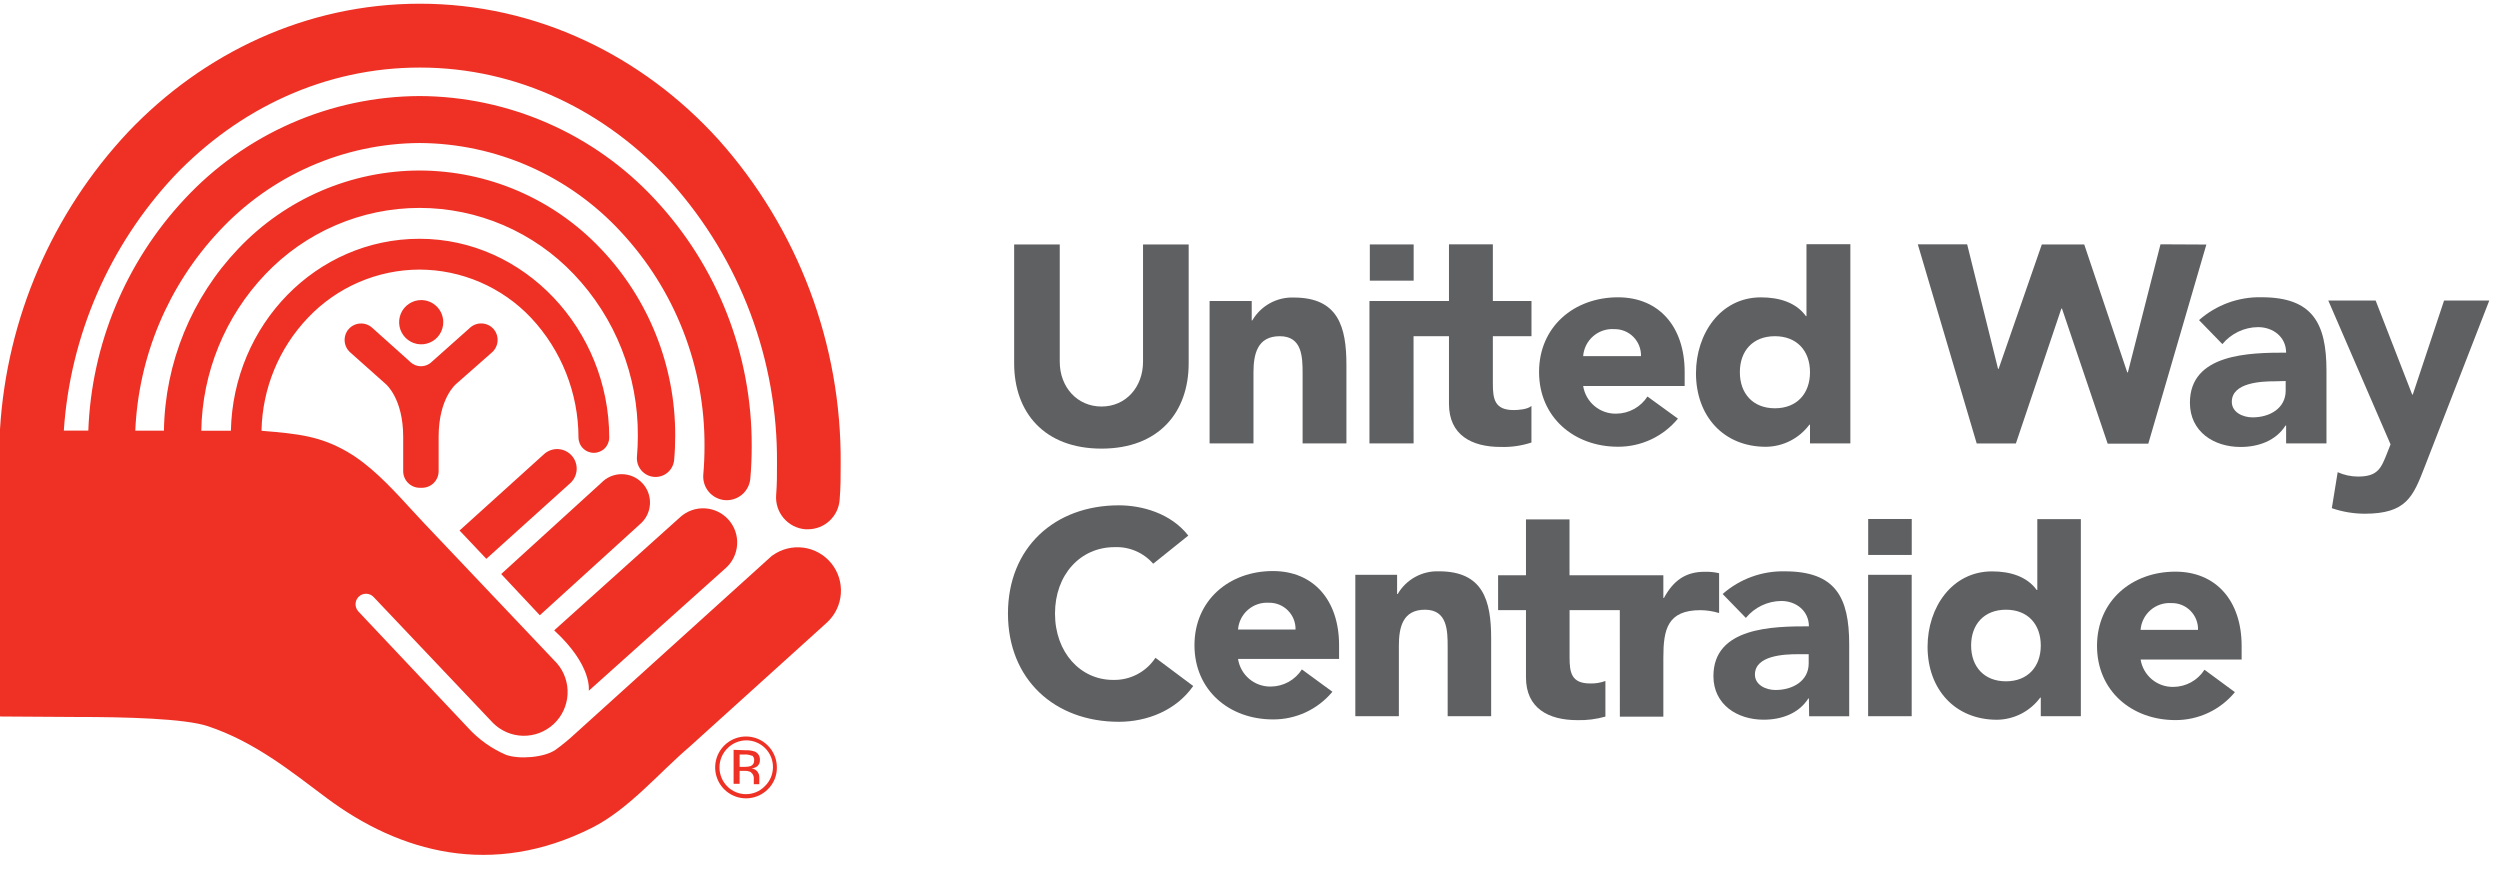<svg width="141" height="49" viewBox="0 0 141 49" fill="none" xmlns="http://www.w3.org/2000/svg">
<g clip-path="url(#clip0_202_3197)">
<path d="M43.305 44.517C43.02 44.801 42.646 44.978 42.246 45.018C41.846 45.058 41.445 44.957 41.111 44.734C40.776 44.511 40.529 44.178 40.411 43.793C40.294 43.408 40.313 42.993 40.465 42.621C40.618 42.248 40.894 41.94 41.248 41.748C41.601 41.556 42.01 41.493 42.405 41.57C42.8 41.646 43.156 41.857 43.413 42.167C43.67 42.476 43.812 42.866 43.815 43.268C43.821 43.501 43.778 43.731 43.69 43.946C43.602 44.161 43.471 44.355 43.305 44.517ZM41.014 42.217C40.735 42.501 40.578 42.884 40.578 43.282C40.578 43.681 40.735 44.064 41.014 44.348C41.152 44.488 41.317 44.6 41.499 44.676C41.68 44.752 41.875 44.791 42.072 44.791C42.269 44.791 42.464 44.752 42.646 44.676C42.827 44.6 42.992 44.488 43.13 44.348C43.275 44.21 43.39 44.044 43.47 43.861C43.55 43.677 43.592 43.479 43.595 43.279C43.597 43.079 43.56 42.881 43.485 42.695C43.41 42.51 43.299 42.341 43.158 42.199C43.017 42.057 42.849 41.945 42.664 41.869C42.48 41.793 42.282 41.755 42.082 41.756C41.882 41.758 41.685 41.8 41.502 41.879C41.318 41.958 41.152 42.073 41.014 42.217ZM42.038 42.314C42.215 42.305 42.392 42.329 42.561 42.385C42.656 42.423 42.736 42.491 42.789 42.578C42.842 42.665 42.866 42.767 42.857 42.869C42.862 42.943 42.847 43.017 42.814 43.083C42.781 43.15 42.731 43.206 42.67 43.247C42.585 43.297 42.491 43.329 42.393 43.34C42.458 43.347 42.52 43.368 42.577 43.4C42.634 43.432 42.683 43.475 42.723 43.527C42.786 43.613 42.822 43.717 42.825 43.824V43.964C42.825 44.008 42.825 44.058 42.825 44.108C42.819 44.141 42.819 44.175 42.825 44.208V44.229H42.514C42.516 44.223 42.516 44.217 42.514 44.211C42.514 44.211 42.514 44.211 42.514 44.192V44.13V43.977C42.526 43.894 42.516 43.81 42.484 43.733C42.453 43.656 42.4 43.589 42.334 43.54C42.216 43.489 42.088 43.468 41.96 43.477H41.714V44.205H41.375V42.289L42.038 42.314ZM42.402 42.626C42.274 42.57 42.134 42.545 41.994 42.554H41.714V43.25H42.025C42.131 43.253 42.236 43.238 42.337 43.206C42.398 43.182 42.45 43.138 42.486 43.082C42.521 43.026 42.538 42.96 42.533 42.894C42.542 42.838 42.535 42.78 42.512 42.728C42.488 42.675 42.45 42.631 42.402 42.601V42.626Z" fill="#EE3124"/>
<path d="M40.936 32.035C41.316 31.695 41.546 31.216 41.575 30.705C41.604 30.194 41.429 29.693 41.088 29.312C40.748 28.93 40.271 28.7 39.761 28.671C39.252 28.642 38.751 28.818 38.371 29.159L31.255 35.552C33.434 37.555 33.206 38.959 33.206 38.959L40.936 32.035Z" fill="#EE3124"/>
<path d="M27.429 31.518L25.919 29.92L30.7 25.599C30.917 25.41 31.198 25.313 31.485 25.329C31.771 25.345 32.041 25.473 32.235 25.685C32.429 25.896 32.533 26.176 32.525 26.463C32.517 26.751 32.397 27.024 32.191 27.224L27.429 31.518Z" fill="#EE3124"/>
<path d="M30.445 34.7L28.266 32.375L33.91 27.236C34.06 27.079 34.24 26.954 34.44 26.869C34.64 26.785 34.855 26.741 35.072 26.743C35.29 26.744 35.504 26.79 35.703 26.877C35.902 26.964 36.081 27.091 36.229 27.25C36.378 27.409 36.492 27.596 36.566 27.801C36.639 28.006 36.671 28.223 36.657 28.44C36.644 28.657 36.587 28.87 36.489 29.064C36.392 29.258 36.255 29.431 36.089 29.57L30.445 34.7Z" fill="#EE3124"/>
<path d="M14.756 24.297C16.863 24.466 18.08 24.609 19.596 25.486C20.841 26.21 21.94 27.358 22.989 28.503L23.03 28.55L23.898 29.486L31.416 37.415C31.833 37.9 32.045 38.527 32.01 39.166C31.974 39.805 31.692 40.405 31.224 40.84C30.756 41.274 30.138 41.51 29.499 41.498C28.861 41.485 28.253 41.225 27.802 40.772L21.059 33.658C20.95 33.55 20.803 33.488 20.649 33.487C20.495 33.485 20.347 33.544 20.236 33.65C20.124 33.757 20.059 33.902 20.053 34.056C20.047 34.21 20.101 34.361 20.203 34.475L20.219 34.494L26.398 41.047C26.996 41.704 27.728 42.225 28.543 42.575C29.296 42.841 30.722 42.725 31.345 42.279C31.715 42.011 32.068 41.722 32.403 41.412L43.529 31.352L43.573 31.324C44.077 30.962 44.7 30.806 45.315 30.888C45.93 30.97 46.491 31.285 46.883 31.767C47.275 32.249 47.468 32.863 47.424 33.483C47.38 34.104 47.101 34.684 46.645 35.106L38.863 42.142C37.172 43.583 35.466 45.636 33.396 46.682C27.74 49.533 22.544 48.08 18.429 45.012C16.409 43.505 14.382 41.845 11.72 40.956C10.435 40.526 7.085 40.435 4.327 40.438L0 40.41V24.207C0.384 17.947 2.94 12.018 7.225 7.448C11.462 2.99 17.274 0.209 23.677 0.209C30.277 0.209 36.251 3.164 40.519 7.87C45.007 12.891 47.465 19.409 47.414 26.151C47.414 26.903 47.414 27.464 47.355 28.198C47.319 28.648 47.115 29.068 46.784 29.375C46.453 29.681 46.019 29.851 45.568 29.851H45.425C44.95 29.814 44.51 29.589 44.2 29.226C43.891 28.864 43.738 28.393 43.775 27.917C43.825 27.274 43.822 26.806 43.822 26.148C43.874 20.303 41.749 14.649 37.863 10.291C34.193 6.26 29.194 3.81 23.677 3.81C18.326 3.81 13.464 6.113 9.825 9.932C6.159 13.853 3.959 18.924 3.599 24.285H4.981C5.161 19.42 7.088 14.784 10.407 11.23C12.103 9.405 14.153 7.948 16.432 6.949C18.712 5.949 21.171 5.428 23.659 5.417C26.149 5.426 28.611 5.947 30.893 6.947C33.175 7.946 35.228 9.404 36.926 11.23C40.46 15.005 42.418 19.994 42.396 25.171C42.396 25.795 42.37 26.402 42.318 26.993C42.286 27.345 42.117 27.671 41.847 27.898C41.577 28.125 41.228 28.236 40.877 28.207C40.525 28.176 40.2 28.006 39.973 27.736C39.746 27.465 39.636 27.115 39.666 26.762C39.712 26.238 39.734 25.708 39.734 25.171C39.761 20.675 38.068 16.34 35.002 13.058C33.555 11.494 31.802 10.243 29.853 9.385C27.904 8.526 25.8 8.077 23.671 8.066C21.542 8.077 19.438 8.526 17.489 9.385C15.54 10.243 13.788 11.494 12.34 13.058C9.481 16.118 7.81 20.103 7.63 24.291H9.246C9.304 20.455 10.807 16.784 13.454 14.013C14.771 12.627 16.353 11.523 18.107 10.767C19.861 10.012 21.75 9.62 23.659 9.617C25.569 9.62 27.459 10.011 29.214 10.766C30.969 11.522 32.553 12.626 33.869 14.013C36.587 16.855 38.097 20.645 38.081 24.581C38.081 25.037 38.063 25.489 38.022 25.936C38.01 26.074 37.971 26.208 37.908 26.331C37.844 26.454 37.757 26.564 37.651 26.653C37.545 26.742 37.423 26.809 37.291 26.851C37.159 26.893 37.02 26.909 36.883 26.896C36.745 26.885 36.611 26.846 36.488 26.782C36.365 26.718 36.256 26.631 36.167 26.525C36.078 26.419 36.011 26.296 35.969 26.164C35.927 26.032 35.912 25.893 35.924 25.755C35.958 25.368 35.974 24.978 35.974 24.581C35.997 21.194 34.707 17.929 32.375 15.477C31.252 14.292 29.9 13.348 28.402 12.703C26.903 12.059 25.29 11.726 23.659 11.726C22.032 11.728 20.423 12.061 18.928 12.705C17.434 13.348 16.085 14.289 14.964 15.47C12.694 17.851 11.405 21.002 11.353 24.294H13.022C13.152 18.307 17.837 13.47 23.659 13.467C29.573 13.467 34.352 18.587 34.361 24.672C34.361 24.902 34.27 25.122 34.108 25.285C33.946 25.448 33.725 25.539 33.496 25.539C33.382 25.54 33.269 25.517 33.164 25.474C33.058 25.431 32.963 25.367 32.882 25.286C32.801 25.206 32.737 25.11 32.694 25.005C32.65 24.899 32.627 24.786 32.627 24.672C32.62 22.163 31.663 19.751 29.95 17.923C29.14 17.066 28.164 16.384 27.083 15.917C26.001 15.45 24.836 15.207 23.659 15.205C22.481 15.208 21.316 15.45 20.235 15.917C19.153 16.384 18.178 17.067 17.367 17.923C15.731 19.639 14.797 21.908 14.749 24.282L14.756 24.297Z" fill="#EE3124"/>
<path d="M24.365 20.394C24.284 20.477 24.187 20.542 24.08 20.587C23.973 20.632 23.859 20.655 23.743 20.655C23.627 20.655 23.512 20.632 23.405 20.587C23.299 20.542 23.202 20.477 23.12 20.394L20.982 18.478C20.797 18.315 20.556 18.232 20.311 18.246C20.066 18.26 19.836 18.37 19.671 18.553C19.508 18.738 19.424 18.979 19.438 19.225C19.451 19.471 19.561 19.701 19.743 19.867L21.757 21.661C21.757 21.661 22.74 22.463 22.74 24.637V26.073V26.575C22.74 26.823 22.839 27.061 23.014 27.237C23.189 27.413 23.427 27.511 23.674 27.511H23.805C24.053 27.511 24.29 27.413 24.465 27.237C24.641 27.061 24.739 26.823 24.739 26.575V26.064V24.631C24.739 22.447 25.726 21.655 25.726 21.655L27.756 19.867C27.938 19.702 28.049 19.472 28.064 19.226C28.078 18.98 27.995 18.738 27.833 18.553C27.669 18.369 27.439 18.258 27.192 18.243C26.946 18.228 26.704 18.312 26.52 18.475L24.365 20.394Z" fill="#EE3124"/>
<path d="M25 18.172C25 18.419 24.927 18.66 24.791 18.866C24.654 19.071 24.459 19.231 24.232 19.326C24.004 19.42 23.754 19.445 23.512 19.396C23.271 19.348 23.049 19.23 22.875 19.055C22.701 18.88 22.582 18.658 22.534 18.416C22.486 18.174 22.511 17.923 22.605 17.695C22.699 17.467 22.859 17.272 23.064 17.135C23.268 16.997 23.509 16.924 23.755 16.924C24.085 16.924 24.402 17.056 24.636 17.29C24.869 17.524 25 17.841 25 18.172Z" fill="#EE3124"/>
<path d="M65.04 31.795C64.77 31.485 64.434 31.24 64.057 31.078C63.679 30.916 63.271 30.841 62.861 30.859C60.928 30.859 59.502 32.419 59.502 34.603C59.502 36.787 60.928 38.347 62.777 38.347C63.248 38.36 63.715 38.252 64.133 38.034C64.552 37.816 64.908 37.494 65.167 37.099L67.297 38.691C66.332 40.07 64.694 40.709 63.103 40.709C59.486 40.709 56.849 38.329 56.849 34.603C56.849 30.878 59.486 28.5 63.103 28.5C64.398 28.5 66.036 28.943 67.02 30.207L65.04 31.795Z" fill="#5F6062"/>
<path d="M75.148 39.015C74.738 39.508 74.224 39.904 73.643 40.174C73.062 40.443 72.429 40.581 71.789 40.575C69.333 40.575 67.368 38.934 67.368 36.391C67.368 33.848 69.333 32.207 71.789 32.207C74.083 32.207 75.524 33.848 75.524 36.391V37.162H69.825C69.892 37.603 70.117 38.004 70.458 38.291C70.799 38.578 71.232 38.731 71.677 38.722C72.026 38.719 72.368 38.629 72.674 38.461C72.979 38.292 73.238 38.049 73.426 37.755L75.148 39.015ZM73.068 35.505C73.073 35.305 73.036 35.107 72.962 34.921C72.888 34.736 72.776 34.568 72.635 34.427C72.494 34.285 72.326 34.174 72.141 34.1C71.956 34.026 71.758 33.99 71.558 33.995C71.129 33.968 70.707 34.112 70.383 34.394C70.058 34.677 69.858 35.076 69.825 35.505H73.068Z" fill="#5F6062"/>
<path d="M76.44 32.419H78.796V33.502H78.83C79.066 33.098 79.407 32.766 79.817 32.54C80.226 32.315 80.689 32.205 81.156 32.222C83.646 32.222 84.101 33.864 84.101 35.998V40.394H81.648V36.491C81.648 35.555 81.629 34.388 80.368 34.388C79.107 34.388 78.896 35.389 78.896 36.425V40.394H76.44V32.419Z" fill="#5F6062"/>
<path d="M91.357 34.413H88.524V37.072C88.524 37.926 88.621 38.547 89.685 38.547C89.978 38.556 90.27 38.509 90.545 38.407V40.416C90.03 40.562 89.497 40.63 88.963 40.616C87.326 40.616 86.065 39.942 86.065 38.204V34.413H84.493V32.444H86.065V29.293H88.521V32.444H93.813V33.724H93.847C94.37 32.756 95.058 32.248 96.139 32.248C96.414 32.24 96.689 32.267 96.957 32.329V34.575C96.618 34.473 96.266 34.419 95.911 34.413C94.044 34.413 93.813 35.496 93.813 37.087V40.42H91.36L91.357 34.413Z" fill="#5F6062"/>
<path d="M102.022 39.393H101.991C101.449 40.248 100.469 40.591 99.469 40.591C97.981 40.591 96.637 39.739 96.637 38.133C96.637 35.374 99.977 35.324 102.022 35.324C102.022 34.457 101.303 33.895 100.466 33.895C100.083 33.898 99.706 33.985 99.361 34.15C99.015 34.315 98.71 34.554 98.467 34.85L97.157 33.502C98.124 32.651 99.375 32.195 100.662 32.223C103.526 32.223 104.295 33.683 104.295 36.342V40.398H102.035L102.022 39.393ZM101.4 36.897C100.646 36.897 98.978 36.962 98.978 38.045C98.978 38.635 99.6 38.916 100.142 38.916C101.107 38.916 102.01 38.407 102.01 37.421V36.897H101.4Z" fill="#5F6062"/>
<path d="M105.362 32.419H107.819V40.394H105.362V32.419Z" fill="#5F6062"/>
<path d="M117.36 40.394H115.1V39.346H115.069C114.785 39.728 114.418 40.04 113.994 40.257C113.571 40.473 113.103 40.589 112.628 40.594C110.272 40.594 108.715 38.887 108.715 36.475C108.715 34.26 110.091 32.226 112.351 32.226C113.366 32.226 114.315 32.507 114.873 33.277H114.904V29.28H117.36V40.394ZM113.136 34.388C111.909 34.388 111.171 35.209 111.171 36.407C111.171 37.605 111.909 38.426 113.136 38.426C114.362 38.426 115.1 37.605 115.1 36.407C115.1 35.209 114.368 34.388 113.139 34.388H113.136Z" fill="#5F6062"/>
<path d="M126.048 39.037C125.641 39.533 125.128 39.931 124.547 40.204C123.967 40.476 123.333 40.616 122.692 40.613C120.236 40.613 118.272 38.971 118.272 36.428C118.272 33.886 120.236 32.241 122.692 32.241C124.984 32.241 126.428 33.882 126.428 36.428V37.199H120.731C120.802 37.637 121.028 38.034 121.368 38.317C121.708 38.6 122.138 38.751 122.58 38.741C122.93 38.739 123.273 38.649 123.579 38.48C123.885 38.311 124.145 38.068 124.333 37.773L126.048 39.037ZM123.969 35.524C123.974 35.324 123.939 35.126 123.865 34.94C123.791 34.755 123.681 34.587 123.54 34.446C123.399 34.304 123.232 34.193 123.047 34.119C122.862 34.045 122.664 34.009 122.465 34.014C122.036 33.986 121.613 34.129 121.288 34.411C120.963 34.694 120.762 35.094 120.728 35.524H123.969Z" fill="#5F6062"/>
<path d="M105.366 29.271H107.822V31.299H105.366V29.271Z" fill="#5F6062"/>
<path d="M124.439 13.792L121.164 25.024H118.873L116.295 17.402H116.261L113.696 25.012H111.486L108.164 13.779H110.947L112.69 20.803H112.722L115.159 13.786H117.55L119.978 21.003H120.012L121.852 13.779L124.439 13.792Z" fill="#5F6062"/>
<path d="M67.041 20.491C67.041 23.252 65.357 25.302 62.126 25.302C58.895 25.302 57.198 23.259 57.198 20.491V13.786H59.77V20.401C59.77 21.836 60.756 22.928 62.126 22.928C63.496 22.928 64.467 21.836 64.467 20.401V13.786H67.041V20.491Z" fill="#5F6062"/>
<path d="M68.221 16.978H70.597V18.07H70.631C70.868 17.663 71.211 17.328 71.624 17.101C72.036 16.874 72.502 16.764 72.972 16.781C75.478 16.781 75.938 18.432 75.938 20.581V25.009H73.467V21.078C73.467 20.142 73.448 18.962 72.181 18.962C70.914 18.962 70.696 19.97 70.696 21.009V25.009H68.221V16.978Z" fill="#5F6062"/>
<path d="M79.727 25.009H77.237V16.977H81.722V13.782H84.197V16.977H86.376V18.962H84.197V21.639C84.197 22.497 84.294 23.127 85.368 23.127C85.629 23.127 86.158 23.093 86.373 22.893V24.959C85.815 25.141 85.229 25.226 84.642 25.208C82.992 25.208 81.722 24.531 81.722 22.778V18.962H79.724L79.727 25.009Z" fill="#5F6062"/>
<path d="M94.635 23.611C94.224 24.109 93.707 24.51 93.123 24.784C92.538 25.058 91.9 25.199 91.254 25.196C88.783 25.196 86.803 23.542 86.803 20.98C86.803 18.419 88.783 16.768 91.254 16.768C93.564 16.768 95.015 18.419 95.015 20.98V21.77H89.29C89.36 22.212 89.588 22.615 89.931 22.901C90.275 23.189 90.711 23.341 91.158 23.33C91.508 23.328 91.852 23.238 92.159 23.069C92.466 22.901 92.727 22.658 92.917 22.363L94.635 23.611ZM92.552 20.085C92.558 19.884 92.522 19.684 92.448 19.497C92.373 19.31 92.262 19.14 92.12 18.998C91.978 18.855 91.809 18.743 91.623 18.669C91.436 18.594 91.237 18.558 91.036 18.562C90.604 18.535 90.179 18.68 89.852 18.965C89.525 19.25 89.323 19.652 89.29 20.085H92.552Z" fill="#5F6062"/>
<path d="M104.36 25.009H102.084V23.951H102.05C101.765 24.335 101.395 24.648 100.968 24.864C100.542 25.081 100.072 25.195 99.594 25.199C97.219 25.199 95.653 23.48 95.653 21.049C95.653 18.818 97.038 16.771 99.314 16.771C100.338 16.771 101.294 17.052 101.854 17.829H101.885V13.773H104.36V25.009ZM100.105 18.962C98.859 18.962 98.128 19.789 98.128 20.993C98.128 22.198 98.869 23.027 100.105 23.027C101.34 23.027 102.084 22.201 102.084 20.993C102.084 19.786 101.344 18.962 100.105 18.962Z" fill="#5F6062"/>
<path d="M128.937 24.001H128.903C128.358 24.862 127.371 25.209 126.366 25.209C124.865 25.209 123.511 24.351 123.511 22.713C123.511 19.939 126.876 19.889 128.937 19.889C128.937 19.012 128.212 18.45 127.353 18.45C126.968 18.453 126.589 18.541 126.241 18.706C125.894 18.872 125.587 19.111 125.342 19.408L124.025 18.054C124.997 17.196 126.256 16.735 127.552 16.765C130.438 16.765 131.213 18.235 131.213 20.912V25.009H128.937V24.001ZM128.315 21.505C127.555 21.505 125.874 21.571 125.874 22.663C125.874 23.256 126.497 23.54 127.044 23.54C128.019 23.54 128.912 23.025 128.912 22.035V21.489L128.315 21.505Z" fill="#5F6062"/>
<path d="M136.757 26.316C136.097 28.02 135.72 28.974 133.361 28.974C132.733 28.971 132.109 28.866 131.515 28.662L131.845 26.631C132.207 26.794 132.599 26.878 132.996 26.878C134.12 26.878 134.301 26.397 134.646 25.523L134.827 25.062L131.315 16.949H133.986L136.047 22.253H136.081L137.846 16.949H140.396L136.757 26.316Z" fill="#5F6062"/>
<path d="M77.258 13.786H79.73V15.829H77.258V13.786Z" fill="#5F6062"/>
</g>
<defs>
<clipPath id="clip0_202_3197">
<rect width="140.384" height="47.979" fill="white" transform="translate(0 0.209)"/>
</clipPath>
</defs>
</svg>
